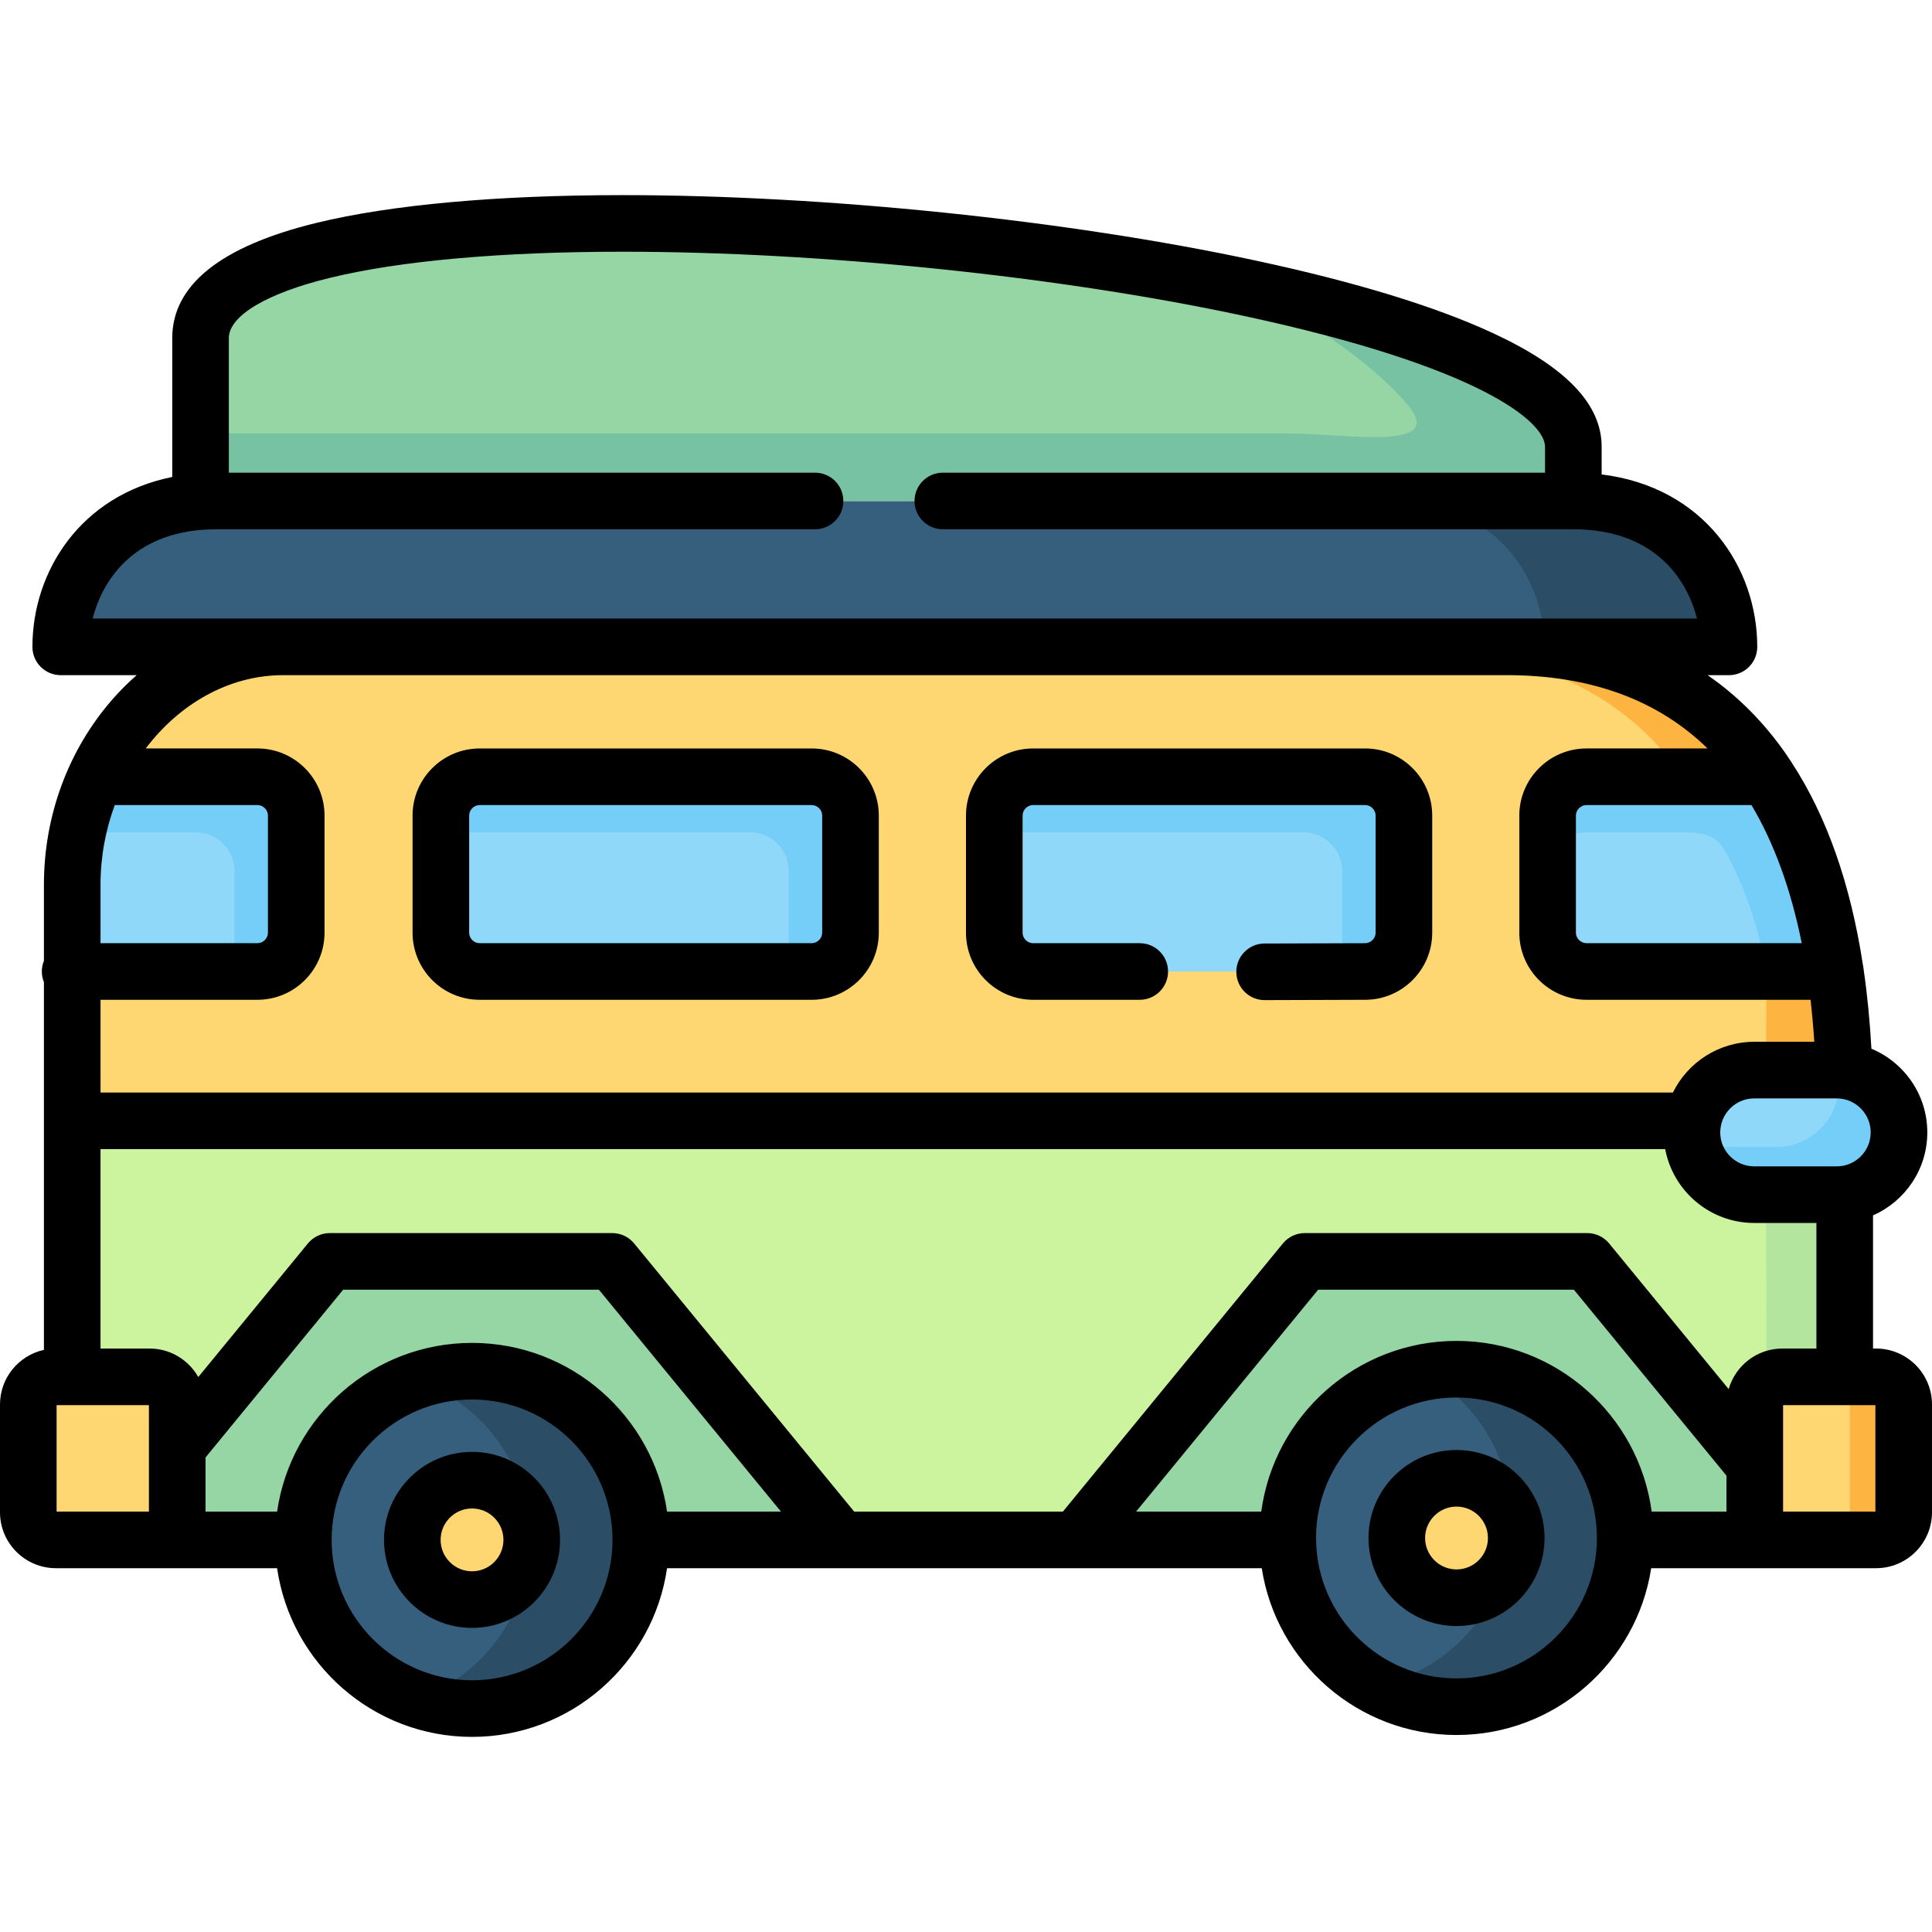 <svg id="Layer_1" enable-background="new 0 0 512 512" height="512" viewBox="0 0 512 512" width="512" xmlns="http://www.w3.org/2000/svg"><g><g><path clip-rule="evenodd" d="m410.133 231.652 58.2-25.803c-14.051-21.285-36.195-34.422-69.036-34.422l-177.371-7.843-146.913 7.843c-21.728 1.164-40.352 14.329-49.609 34.422l36.749 24.999-43.013 26.607v39.577l227.728 17.599 201.815-17.599c1.441-7.622 8.176-13.442 16.213-13.442h21.867c.665 0 1.303.055 1.94.111-.305-9.035-1.053-17.821-2.3-26.246z" fill="#ffd772" fill-rule="evenodd"/></g><g><path clip-rule="evenodd" d="m448.683 297.032h-429.543v67.846l16.823 43.208h186.85 62.413 193.362l10.282-43.208v-48.418c-4.601.61-33.868-16.185-40.187-19.428z" fill="#ccf49e" fill-rule="evenodd"/></g><g><path clip-rule="evenodd" d="m486.763 283.59h-21.867c-8.037 0-14.772 5.82-16.213 13.442-.194.998-.305 2.023-.305 3.076 0 9.063 7.427 16.49 16.518 16.49h21.867c.721 0 1.413-.055 2.106-.139 8.093-1.053 14.384-8.01 14.384-16.352 0-8.425-6.374-15.41-14.55-16.407-.638-.054-1.275-.11-1.94-.11z" fill="#90d8f9" fill-rule="evenodd"/></g><g><path clip-rule="evenodd" d="m468.333 205.85h-47.89c-5.654 0-10.31 4.628-10.31 10.282v31.041c0 5.654 4.628 10.282 10.31 10.282h65.96c-2.966-19.789-8.73-37.499-18.07-51.605z" fill="#90d8f9" fill-rule="evenodd"/></g><g><path clip-rule="evenodd" d="m361.772 205.85h-87.993c-5.654 0-10.282 4.628-10.282 10.282v31.041c0 5.654 4.628 10.282 10.282 10.282h87.993c5.654 0 10.282-4.628 10.282-10.282v-31.041c-.001-5.654-4.629-10.282-10.282-10.282z" fill="#90d8f9" fill-rule="evenodd"/></g><g><path clip-rule="evenodd" d="m215.108 205.85h-87.993c-5.654 0-10.282 4.628-10.282 10.282v31.041c0 5.654 4.628 10.282 10.282 10.282h87.993c5.654 0 10.282-4.628 10.282-10.282v-31.041c0-5.654-4.629-10.282-10.282-10.282z" fill="#90d8f9" fill-rule="evenodd"/></g><g><path clip-rule="evenodd" d="m78.504 216.132c0-5.654-4.628-10.282-10.282-10.282h-42.819c-3.991 8.703-6.263 18.458-6.263 28.602v23.003h49.082c5.654 0 10.282-4.628 10.282-10.282z" fill="#90d8f9" fill-rule="evenodd"/></g><g><path clip-rule="evenodd" d="m416.951 132.765h-359.593c-21.673 0-33.895 11.723-38.772 24.86-1.691 4.573-2.494 9.312-2.494 13.802h2.494 56.426 324.285 58.893c-.001-17.349-12.029-38.662-41.239-38.662z" fill="#365e7d" fill-rule="evenodd"/></g><g><path clip-rule="evenodd" d="m416.951 118.381c0-52.52-363.805-87.136-363.805-28.768v43.152h4.213 359.593v-14.384z" fill="#95d6a4" fill-rule="evenodd"/></g><g><path clip-rule="evenodd" d="m458.189 171.427c0-17.35-12.028-38.662-41.239-38.662h-48.86c29.211 0 41.239 21.313 41.239 38.662z" fill="#2b4d66" fill-rule="evenodd"/></g><g><path clip-rule="evenodd" d="m416.951 118.381c0-17.322-39.631-32.704-92.732-43.457 21.285 7.871 39.576 21.59 48.639 32.149 10.947 12.777-15.936 7.788-31.899 7.788h-287.814v17.904h314.945 23.363 25.497v-14.384z" fill="#78c2a4" fill-rule="evenodd"/></g><g><path clip-rule="evenodd" d="m468.333 205.85c-14.051-21.285-36.195-34.422-69.036-34.422h-26.911c32.814 0 59.364 13.137 73.415 34.422z" fill="#fdb440" fill-rule="evenodd"/></g><g><path clip-rule="evenodd" d="m486.403 257.455c-2.965-19.788-8.73-37.498-18.07-51.605h-22.532c9.34 14.107 19.261 31.817 22.227 51.605z" fill="#75cef8" fill-rule="evenodd"/></g><g><path clip-rule="evenodd" d="m486.403 257.455h-18.375c.249 1.718-.139 26.135 0 26.135h18.735c.665 0 1.303.055 1.94.111-.305-9.035-1.053-17.821-2.3-26.246z" fill="#fdb440" fill-rule="evenodd"/></g><g><path clip-rule="evenodd" d="m488.869 364.878v-48.418c-.693.083-1.386.139-2.106.139h-18.735v7.954l.111 41.656c.028 1.441 2.661-1.33 4.213-1.33h16.517z" fill="#b3e59e" fill-rule="evenodd"/></g><g><path clip-rule="evenodd" d="m78.504 216.132c0-5.654-4.628-10.282-10.282-10.282h-42.819c-2.134 4.628-3.769 9.562-4.822 14.717h31.289c5.654 0 10.282 4.628 10.282 10.282v26.606h6.069c5.654 0 10.282-4.628 10.282-10.282v-31.041z" fill="#75cef8" fill-rule="evenodd"/></g><g><path clip-rule="evenodd" d="m215.108 205.85h-87.993c-5.654 0-10.282 4.628-10.282 10.282v4.434h81.923c5.654 0 10.282 4.628 10.282 10.282v26.606h6.069c5.654 0 10.282-4.628 10.282-10.282v-31.041c.001-5.653-4.628-10.281-10.281-10.281z" fill="#75cef8" fill-rule="evenodd"/></g><g><path clip-rule="evenodd" d="m361.772 205.85h-87.993c-5.654 0-10.282 4.628-10.282 10.282v4.434h81.923c5.654 0 10.282 4.628 10.282 10.282v26.606h6.069c5.654 0 10.282-4.628 10.282-10.282v-31.041c0-5.653-4.628-10.281-10.281-10.281z" fill="#75cef8" fill-rule="evenodd"/></g><g><path clip-rule="evenodd" d="m445.801 205.85h-25.359c-5.654 0-10.31 4.628-10.31 10.282v14.717c0-5.654 4.656-10.282 10.337-10.282h24.943c9.257 0 10.254 1.58 14.217 9.7 4.628 9.423 6.735 16.213 8.397 27.188h18.375c-2.965-19.788-8.73-37.498-18.07-51.605z" fill="#75cef8" fill-rule="evenodd"/></g><g><path clip-rule="evenodd" d="m39.649 364.878h-20.509-.554-3.769c-4.046 0-7.317 3.298-7.317 7.317v28.574c0 4.019 3.27 7.317 7.317 7.317h3.769 15.853 5.21c4.046 0 7.317-3.298 7.317-7.317v-17.211-11.363c-.001-4.019-3.271-7.317-7.317-7.317z" fill="#ffd772" fill-rule="evenodd"/></g><g><path clip-rule="evenodd" d="m430.697 407.587c0-24.694-20.01-44.732-44.703-44.732s-44.731 20.038-44.731 44.732l.028.499c.249 24.472 20.176 44.205 44.703 44.205s44.426-19.733 44.703-44.205z" fill="#365e7d" fill-rule="evenodd"/></g><g><path clip-rule="evenodd" d="m504.5 372.195c0-4.019-3.27-7.317-7.317-7.317h-8.314-16.518c-4.046 0-7.317 3.298-7.317 7.317v16.186 12.389c0 4.019 3.27 7.317 7.317 7.317h24.832c4.046 0 7.317-3.298 7.317-7.317z" fill="#ffd772" fill-rule="evenodd"/></g><g><path clip-rule="evenodd" d="m504.5 372.195c0-4.019-3.27-7.317-7.317-7.317h-8.314-5.959c4.019 0 7.317 3.298 7.317 7.317v28.574c0 4.019-3.298 7.317-7.317 7.317h14.273c4.046 0 7.317-3.298 7.317-7.317z" fill="#fdb440" fill-rule="evenodd"/></g><g><path clip-rule="evenodd" d="m383.195 334.281h-37.415l-60.556 73.805h56.066c-.028-.166-.028-.333-.028-.499 0-24.694 20.037-44.732 44.731-44.732 24.693 0 44.703 20.038 44.703 44.732v.499h41.655c-4.046 0-7.317-3.298-7.317-7.317v-12.389l-44.398-54.1h-37.441z" fill="#95d6a4" fill-rule="evenodd"/></g><g><path clip-rule="evenodd" d="m222.812 408.086-60.556-73.805h-37.414-37.442l-40.435 49.277v17.211c0 4.019-3.27 7.317-7.317 7.317h5.21 35.53c0-24.694 20.01-44.704 44.703-44.704s44.731 20.01 44.731 44.704z" fill="#95d6a4" fill-rule="evenodd"/></g><g><path clip-rule="evenodd" d="m169.822 408.086c0-24.694-20.037-44.704-44.731-44.704s-44.703 20.01-44.703 44.704 20.01 44.704 44.703 44.704 44.731-20.01 44.731-44.704z" fill="#365e7d" fill-rule="evenodd"/></g><g><path clip-rule="evenodd" d="m140.916 408.086c0-8.73-7.067-15.825-15.825-15.825-8.73 0-15.825 7.095-15.825 15.825s7.095 15.825 15.825 15.825c8.758 0 15.825-7.095 15.825-15.825z" fill="#ffd772" fill-rule="evenodd"/></g><g><path clip-rule="evenodd" d="m401.819 407.587c0-8.758-7.095-15.825-15.825-15.825-8.758 0-15.825 7.067-15.825 15.825 0 8.73 7.067 15.825 15.825 15.825 8.73 0 15.825-7.095 15.825-15.825z" fill="#ffd772" fill-rule="evenodd"/></g><g><path clip-rule="evenodd" d="m470.827 303.933h-9.395-12.471c-.055 0-.083 0-.111 0 1.746 7.261 8.287 12.666 16.047 12.666h3.132 18.735c.721 0 1.413-.055 2.106-.139 8.093-1.053 14.384-8.01 14.384-16.352 0-8.425-6.374-15.41-14.55-16.407-.61-.055-1.219-.111-1.829-.111.277 1.247.443 2.522.443 3.852 0 8.37-6.291 15.326-14.384 16.38-.693.083-1.386.111-2.107.111z" fill="#75cef8" fill-rule="evenodd"/></g><g><path clip-rule="evenodd" d="m169.822 408.086c0-24.694-20.037-44.704-44.731-44.704-5.127 0-10.06.859-14.661 2.467 16.047 5.571 27.964 20.038 29.793 37.526.443 1.497.693 3.076.693 4.712 0 1.635-.249 3.215-.693 4.712-1.829 17.46-13.746 31.955-29.793 37.526 4.601 1.607 9.534 2.467 14.661 2.467 24.694-.002 44.731-20.012 44.731-44.706z" fill="#2b4d66" fill-rule="evenodd"/></g><g><path clip-rule="evenodd" d="m430.697 407.587c0-24.694-20.01-44.732-44.703-44.732-2.993 0-5.903.305-8.73.859 13.358 7.344 22.559 21.285 23.197 37.415.859 1.968 1.358 4.157 1.358 6.458v.499c-.139 3.825-1.607 7.289-3.963 9.95-5.238 14.606-17.876 25.692-33.368 28.74 6.374 3.52 13.691 5.515 21.506 5.515 24.527 0 44.426-19.733 44.703-44.205 0-.166 0-.333 0-.499z" fill="#2b4d66" fill-rule="evenodd"/></g><g><path d="m125.092 384.761c-12.861 0-23.325 10.464-23.325 23.325s10.464 23.325 23.325 23.325 23.324-10.464 23.324-23.325-10.463-23.325-23.324-23.325zm0 31.65c-4.591 0-8.325-3.735-8.325-8.325s3.734-8.325 8.325-8.325c4.59 0 8.324 3.735 8.324 8.325s-3.734 8.325-8.324 8.325z"/><path d="m361.771 198.35h-87.993c-9.805 0-17.781 7.977-17.781 17.782v31.041c0 9.805 7.977 17.782 17.781 17.782h28.269c4.143 0 7.5-3.358 7.5-7.5s-3.357-7.5-7.5-7.5h-28.269c-1.508 0-2.781-1.274-2.781-2.782v-31.041c0-1.508 1.273-2.782 2.781-2.782h87.993c1.508 0 2.782 1.274 2.782 2.782v31.041c0 1.508-1.274 2.782-2.806 2.782l-26.634.083c-4.142.013-7.489 3.381-7.477 7.523.013 4.134 3.368 7.477 7.499 7.477h.024l26.61-.083c9.805 0 17.782-7.977 17.782-17.782v-31.041c.003-9.805-7.975-17.782-17.78-17.782z"/><path d="m215.107 198.35h-87.992c-9.805 0-17.782 7.977-17.782 17.782v31.041c0 9.805 7.978 17.782 17.782 17.782h87.992c9.805 0 17.782-7.977 17.782-17.782v-31.041c.001-9.805-7.977-17.782-17.782-17.782zm2.783 48.823c0 1.508-1.274 2.782-2.782 2.782h-87.992c-1.508 0-2.782-1.274-2.782-2.782v-31.041c0-1.508 1.274-2.782 2.782-2.782h87.992c1.508 0 2.782 1.274 2.782 2.782z"/><path d="m497.184 357.378h-.814v-35.294c8.459-3.712 14.384-12.163 14.384-21.976 0-9.99-6.125-18.572-14.812-22.188-.402-7.336-1.087-14.353-2.067-21.03-.03-.4-.091-.79-.181-1.17-3.269-21.387-9.545-39.285-18.764-53.445-.192-.353-.417-.684-.661-1-.325-.486-.637-.99-.97-1.467-5.885-8.444-12.82-15.404-20.764-20.881h5.655c4.143 0 7.5-3.358 7.5-7.5 0-21.072-14.137-42.368-41.239-45.698v-7.348c0-11.235-9.374-21.059-28.656-30.032-15.275-7.108-36.511-13.608-63.115-19.319-49.768-10.684-113.989-17.321-167.604-17.321-33.357 0-61.422 2.54-81.159 7.343-25.394 6.18-38.27 16.462-38.27 30.56v36.788c-24.372 4.911-37.054 25.072-37.054 45.026 0 4.142 3.357 7.5 7.5 7.5h20.121c-2.259 1.981-4.427 4.132-6.471 6.476-11.675 13.389-18.103 30.808-18.103 49.05v20.182c-.354.872-.554 1.823-.554 2.822s.199 1.95.554 2.822v97.453c-6.647 1.458-11.64 7.386-11.64 14.464v28.574c0 8.17 6.646 14.817 14.816 14.817h24.832 33.787c3.649 25.244 25.418 44.705 51.656 44.705 26.251 0 48.033-19.461 51.684-44.705h157.601c3.863 25.002 25.538 44.206 51.618 44.206 26.066 0 47.729-19.203 51.59-44.206h34.767 24.832c8.17 0 14.816-6.647 14.816-14.817v-28.574c.001-8.17-6.645-14.817-14.815-14.817zm-1.431-57.27c0 4.957-4.033 8.99-8.99 8.99h-21.866c-4.973 0-9.018-4.033-9.018-8.99 0-.511.053-1.009.135-1.497.027-.126.045-.256.066-.384.868-4.072 4.49-7.137 8.817-7.137h21.866c4.957 0 8.99 4.046 8.99 9.018zm-31.595-86.758c5.997 10.09 10.452 22.317 13.318 36.605h-57.034c-1.522 0-2.81-1.274-2.81-2.782v-31.041c0-1.508 1.287-2.782 2.81-2.782zm-439.589-49.423c2.697-10.713 11.502-23.662 32.789-23.662h158.636c4.143 0 7.5-3.358 7.5-7.5s-3.357-7.5-7.5-7.5h-155.348v-35.652c0-5.923 10.025-11.899 26.816-15.986 18.594-4.525 45.432-6.917 77.612-6.917 52.633 0 115.649 6.509 164.456 16.986 63.088 13.543 79.92 28.175 79.92 34.685v6.884h-159.589c-4.143 0-7.5 3.358-7.5 7.5s3.357 7.5 7.5 7.5h167.089c21.271 0 30.067 12.949 32.763 23.662h-50.416-324.285zm2.071 70.525c0-7.423 1.352-14.559 3.776-21.102h37.806c1.508 0 2.782 1.274 2.782 2.782v31.041c0 1.508-1.274 2.782-2.782 2.782h-41.582zm0 30.503h41.582c9.805 0 17.782-7.977 17.782-17.782v-31.041c0-9.805-7.978-17.782-17.782-17.782h-29.605c8.948-11.81 22.058-19.422 36.395-19.422h324.285c22.16 0 40.002 6.524 53.222 19.422h-32.077c-9.82 0-17.81 7.977-17.81 17.782v31.041c0 9.805 7.989 17.782 17.81 17.782h59.368c.417 3.604.743 7.323.995 11.135h-15.909c-9.449 0-17.638 5.487-21.557 13.441h-416.699zm12.825 118.61v.018 17.003h-24.465v-28.208h24.465zm85.627 61.726c-20.514 0-37.203-16.69-37.203-37.205s16.689-37.204 37.203-37.204c20.529 0 37.23 16.689 37.23 37.204s-16.701 37.205-37.23 37.205zm51.683-44.705c-3.651-25.244-25.432-44.704-51.684-44.704-26.238 0-48.008 19.46-51.656 44.704h-18.97v-14.344l36.483-44.461h67.761l48.249 58.805zm209.219 44.206c-20.293 0-36.835-16.31-37.214-36.499.002-.069.01-.137.01-.207 0-.182-.014-.361-.027-.54.023-20.511 16.715-37.191 37.23-37.191 20.514 0 37.203 16.703 37.203 37.232.001 20.515-16.688 37.205-37.202 37.205zm71.541-44.206h-19.82c-3.431-25.501-25.309-45.231-51.721-45.231-26.426 0-48.315 19.73-51.749 45.231h-33.166l48.249-58.805h67.762l40.445 49.284zm.581-32.458-31.682-38.605c-1.425-1.736-3.553-2.742-5.798-2.742h-74.856c-2.246 0-4.374 1.006-5.798 2.743l-58.305 71.063h-55.317l-58.305-71.063c-1.424-1.736-3.552-2.743-5.798-2.743h-74.857c-2.246 0-4.373 1.006-5.798 2.742l-29.055 35.408c-2.545-4.502-7.369-7.553-12.899-7.553h-13.008v-52.847h414.655c2.085 11.121 11.871 19.567 23.601 19.567h16.473v33.28h-9.018c-6.757 0-12.461 4.554-14.235 10.75zm38.884 32.458h-24.465v-12.18c0-.006 0-.012 0-.018v-16.009h24.465z"/><path d="m385.994 384.262c-12.861 0-23.325 10.464-23.325 23.326 0 12.861 10.464 23.325 23.325 23.325s23.324-10.464 23.324-23.325c0-12.862-10.463-23.326-23.324-23.326zm0 31.651c-4.591 0-8.325-3.735-8.325-8.325 0-4.591 3.734-8.326 8.325-8.326 4.59 0 8.324 3.735 8.324 8.326 0 4.59-3.734 8.325-8.324 8.325z"/></g></g></svg>